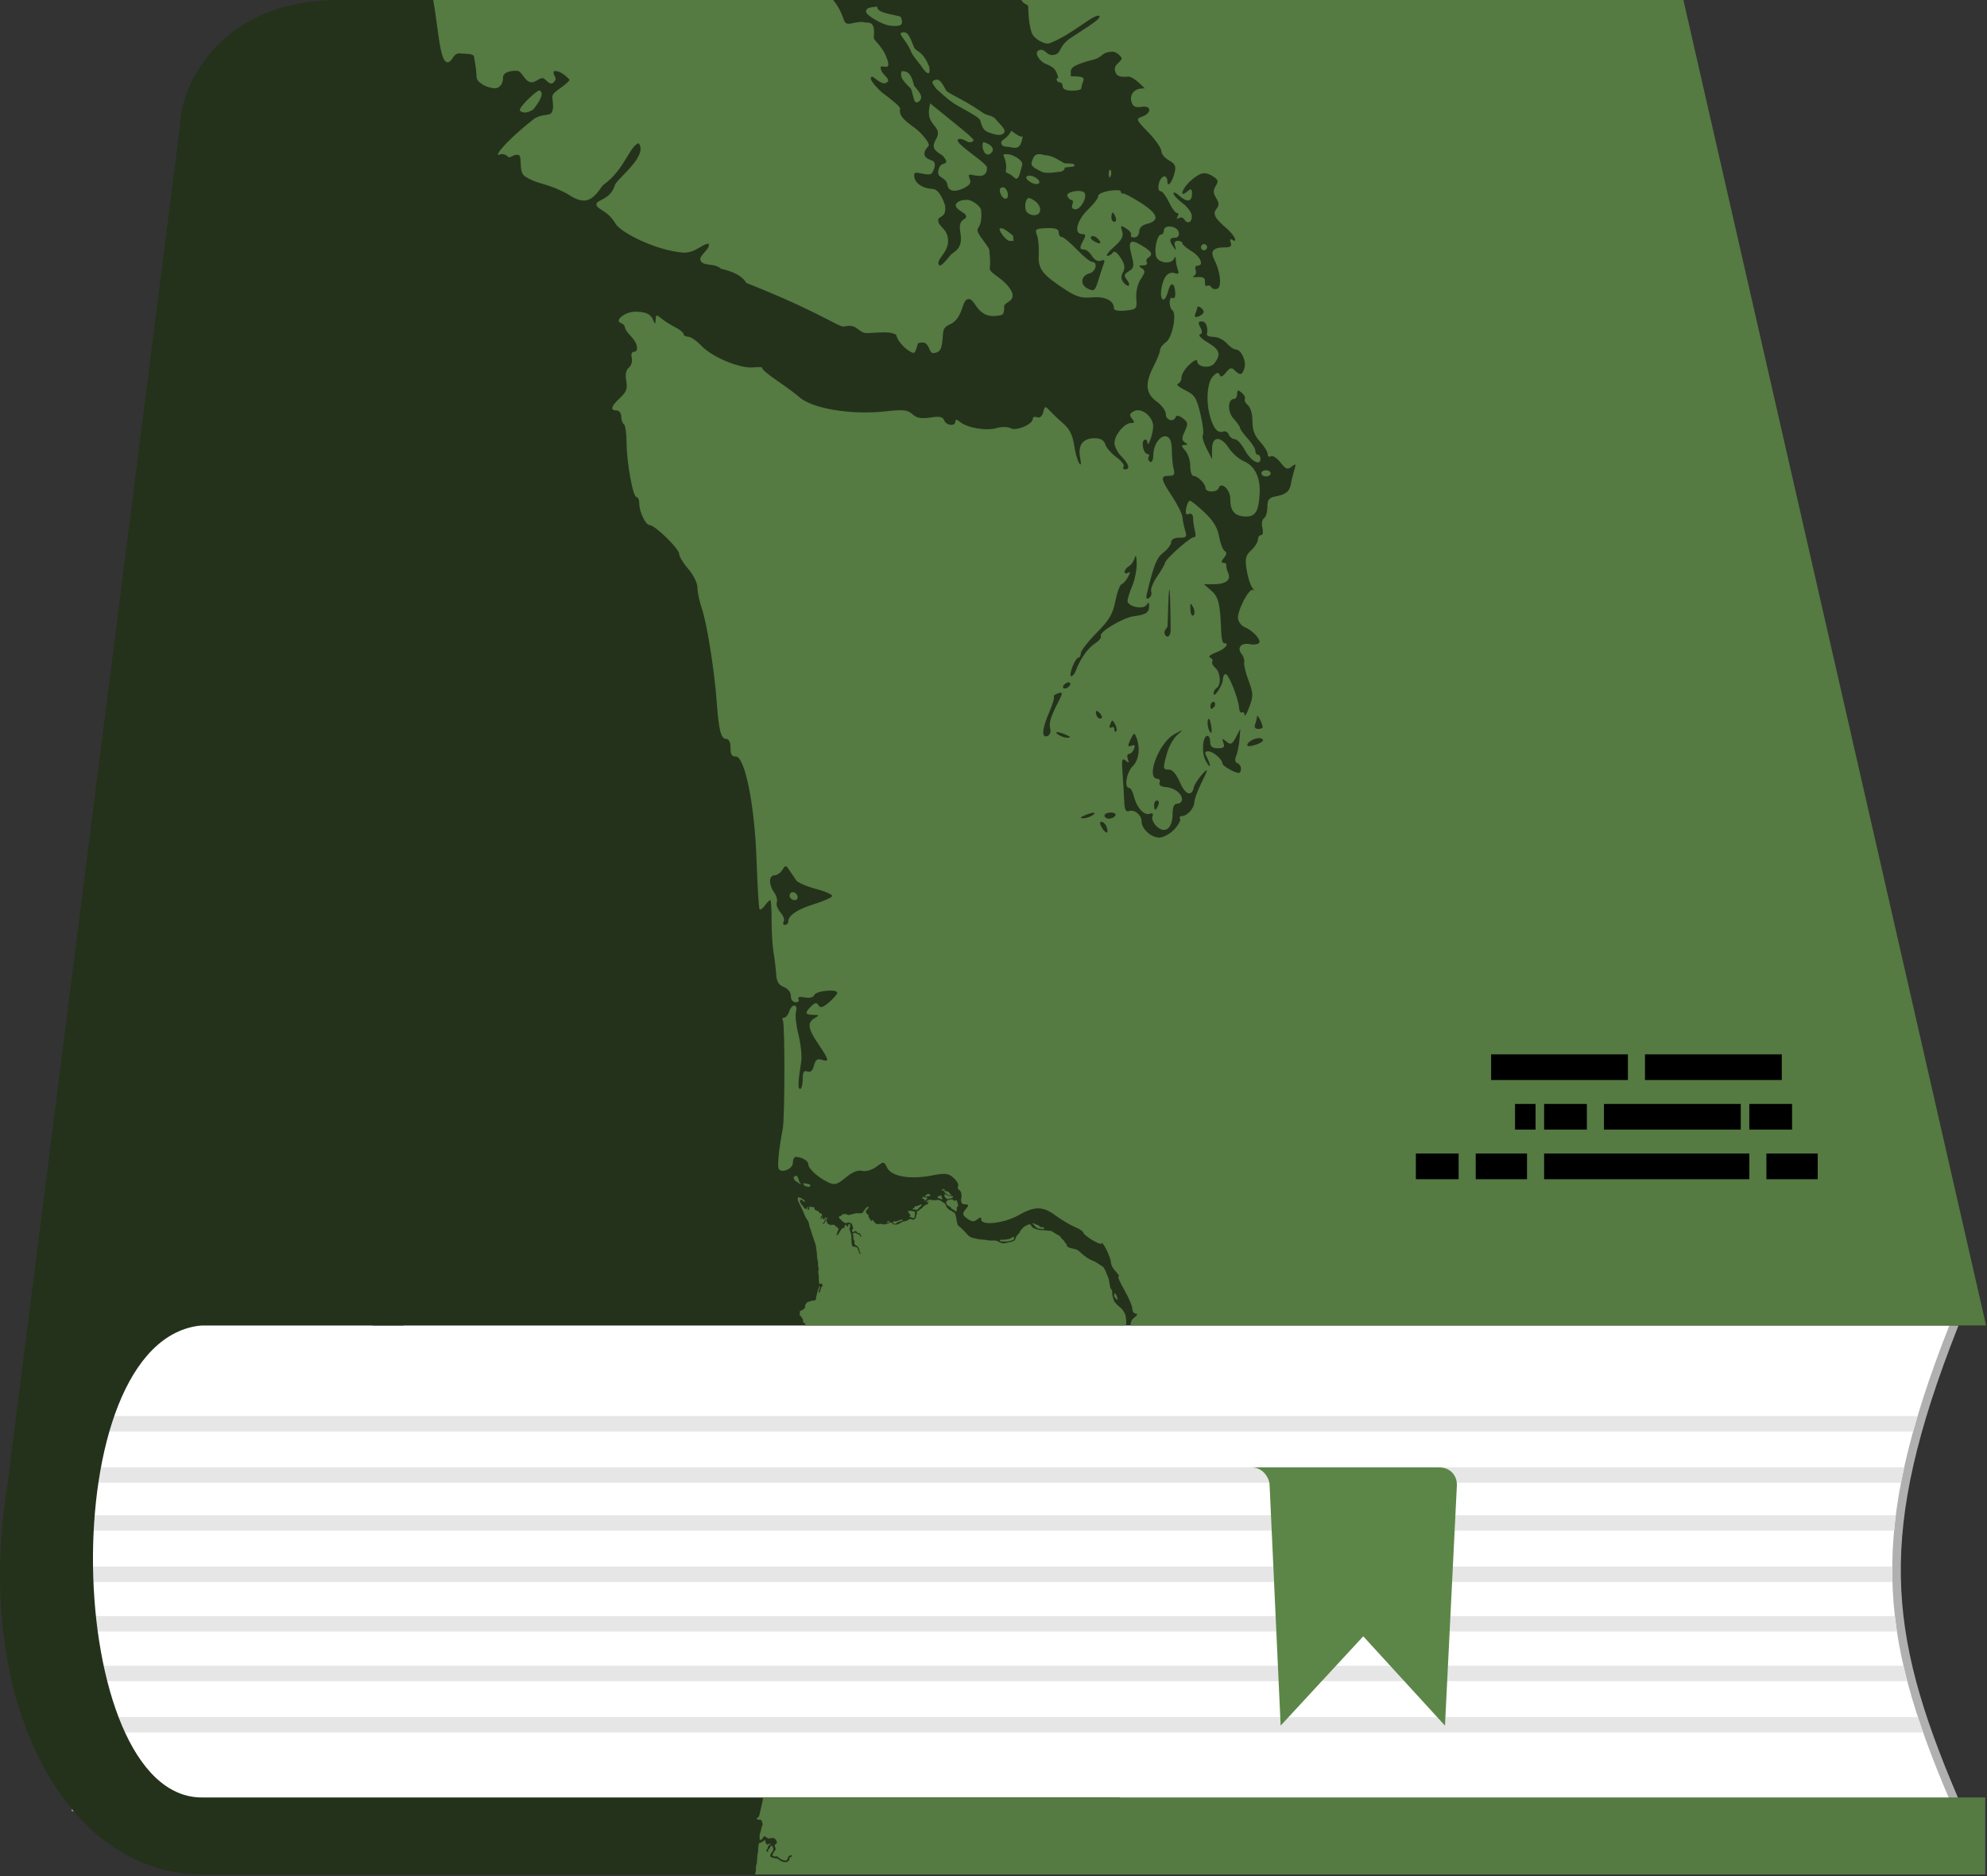 <svg width="1162" height="1097" viewBox="0 0 1162 1097" fill="none" xmlns="http://www.w3.org/2000/svg">
<rect x="0" y="0" width="1162" height="1097" fill="#333333" stroke="none"/>
<path d="M46.972 772.502H44.472V775.002V1054V1056.51L46.977 1056.5L1139.98 1054.5L1143.76 1054.5L1142.27 1051.02C1121.52 1002.42 1109.83 963.583 1109.12 922.017C1108.41 880.44 1118.69 835.897 1142.3 775.918L1143.64 772.502H1139.97H46.972Z" fill="white" stroke="#B0B0B0" stroke-width="5"/>
<path fill-rule="evenodd" clip-rule="evenodd" d="M46.972 837.001V828.001H1121.39C1120.48 831.04 1119.62 834.039 1118.79 837.001H46.972ZM46.972 867.001V858.001H1113.55C1112.88 861.036 1112.26 864.035 1111.69 867.001H46.972ZM46.972 895.001V886.001H1108.65C1108.27 889.029 1107.94 892.028 1107.67 895.001H46.972ZM46.972 925.001V916.001H1106.59C1106.57 919.017 1106.6 922.016 1106.69 925.001H46.972ZM46.972 954.001V945.001H1108.12C1108.47 948.003 1108.87 951.001 1109.32 954.001H46.972ZM46.972 983.001V974.001H1113.15C1113.83 976.988 1114.57 979.987 1115.36 983.001H46.972ZM46.972 1013V1004H1121.58C1122.55 1006.98 1123.57 1009.97 1124.64 1013H46.972Z" fill="#E6E6E6"/>
<path d="M264.972 0.002H984.472L1161.47 775.002H217.972L264.972 0.002Z" fill="#24321C"/>
<path d="M105.472 71.502C105.472 55.502 123.972 0.002 198.472 0.002H282.972L235.972 775.002H117.972C29.473 783.002 36.938 1051 117.972 1051H655L653.5 1096H117.972C38.972 1096 -16.528 996.002 4.472 867.002L105.472 71.502Z" fill="#24321C"/>
<path fill-rule="evenodd" clip-rule="evenodd" d="M658.475 775L658.561 774.648L658.645 773.259L658.54 771.555L658.224 768.987L657.677 767.914L657.15 766.841L655.971 765.241L653.614 763.221L652.33 761.832L651.572 760.864L651.025 759.265L650.498 757.329L650.372 754.657L649.299 752.952L648.33 747.607L647.678 746.008L646.499 743.104L645.425 741.083L644.583 740.431L642.015 738.727L640.289 737.674L637.721 736.601L635.911 735.528L633.553 733.823L630.564 731.172L628.964 730.414L627.028 729.993L625.765 729.678L624.144 728.941L623.618 727.321L622.965 726.795L622.334 725.616L621.471 724.754L621.155 724.543L619.66 722.628L617.513 721.45L616.019 720.503L614.84 719.745L612.377 719.535L610.356 719.324L608.23 719.219L607.577 719.114L606.735 718.903H606.63L604.273 718.062L603.515 717.304L602.441 715.915L601.915 715.81L600.42 716.462L599.031 717.22L598.084 718.083L596.589 719.787L596.274 720.65L594.358 722.902L593.495 725.153L593.179 725.259L592.548 725.701L590.948 726.227L589.453 726.563L587.201 726.984L585.917 726.9L584.212 726.248L583.033 725.511L581.328 725.301L579.097 725.406L576.318 724.985L572.782 724.669L571.182 724.354L568.088 723.617L566.383 722.544L564.446 720.398L561.773 717.725L560.068 716.336L559.541 714.211L559.205 712.064L558.994 710.991L558.784 710.339L558.468 709.392L556.426 708.003L555.037 707.351L553.753 706.067L552.574 703.71L550.763 702.553L549.795 701.9L548.406 701.585L546.911 701.795L544.996 701.69L543.396 701.479L542.428 701.816L541.691 702.784V702.995L542.322 702.784L542.975 702.342H543.08L543.185 702.447L542.87 702.889L542.659 703.1V703.963L540.723 704.804L539.46 706.004L539.123 706.425L537.313 707.708L536.997 708.045L536.155 708.255L536.05 708.361V708.676L536.155 708.992L536.471 709.434L536.155 709.644L535.734 710.823L535.502 712.212L534.66 712.969L533.797 713.18L532.639 712.759L532.092 712.654L531.019 713.411L530.177 713.832L529.545 714.042H529.103L528.051 714.274L527.503 714.484L526.451 715.242L525.377 715.663L524.619 715.978H522.809L522.283 715.768L521.946 715.558L521.314 714.821H520.451L519.399 715.347L516.936 715.999L515.231 715.579L514.052 715.684L513.315 715.789L512.873 715.684L512.347 715.579L511.61 714.926L511.063 714.295L510.642 713.537L510.537 713.327L510.095 713.537L509.884 713.769H509.358L509.148 713.432L507.969 711.622L507.864 710.444L506.685 709.476L506.474 708.739L506.264 708.192L507.211 707.014L507.653 706.593L507.864 706.046V705.52L507.316 705.625L506.158 706.593L505.716 707.456L505.085 707.771V708.297L504.327 709.16L503.59 709.476L502.096 709.392H500.601L496.328 710.465L494.307 709.813L493.234 709.939L492.602 710.149L491.634 711.012L490.666 711.328V712.191L491.318 712.822L492.813 714.211L493.55 714.758L494.623 715.179L495.276 715.074L495.907 714.632L498.033 715.389L499.001 718.062L498.265 719.345L498.37 719.998L498.896 720.524L499.654 719.998L500.18 719.766L500.938 720.103L501.359 720.839L502.538 721.155L503.169 721.597L503.59 722.67L503.485 723.091L503.275 723.407L502.854 722.123L501.885 721.702L500.833 721.281L500.18 720.734L498.686 721.281L499.107 723.091L499.001 724.059L499.338 725.027L499.759 725.785L499.654 726.416V727.279L500.412 728.121L501.675 728.878L502.433 730.372L502.643 731.551L503.085 732.519L503.611 733.487L502.643 732.834L502.327 732.308L502.222 731.761L501.57 729.951L501.149 729.404L500.307 729.089L499.023 728.878L498.475 728.668L498.054 727.384L497.949 725.448L497.844 722.144L497.191 719.998L496.665 718.609L497.086 717.536L497.191 716.147L496.981 715.705H496.328L496.118 716.042V716.673L495.697 717.22L495.065 716.989L494.939 716.357L494.834 716.147L494.413 716.252L494.097 716.462L493.992 717.115L493.781 717.957H493.129L492.392 718.398L491.529 719.472L490.581 721.176L489.403 722.586L489.297 721.723L489.929 719.893L490.455 718.609L490.139 718.083L489.297 717.43L488.013 716.357L487.571 716.147H486.414L486.077 716.042L485.866 716.357L485.656 716.483H485.445L485.13 715.936L484.814 715.831H484.477L484.161 715.726L483.319 714.127V713.474L483.53 712.843L483.635 712.611L483.951 712.085L483.845 711.77L483.424 711.98L482.982 713.053L482.456 714.653L482.246 715.095L482.14 715.2L481.067 715.621L480.646 715.726L481.698 714.758L481.93 714.547L482.351 713.369L482.877 712.296L482.982 711.875L482.667 711.664L482.561 711.875L482.246 712.401L482.14 712.632L481.698 712.948L481.383 712.843L481.277 712.738L481.067 712.632L480.962 712.191L481.172 711.77L481.067 711.559H480.751L480.541 712.085L480.309 712.527L479.993 712.632H479.678L479.783 712.422L480.099 711.664L480.646 710.802L480.751 710.486L480.646 709.834L479.257 709.202L478.814 708.445L477.53 707.813L476.583 707.372L476.373 707.266L476.267 706.845L476.373 706.53V706.193L475.615 705.772H474.773L473.91 705.667L473.594 705.351L473.384 705.562L473.278 705.983V706.319L473.173 706.845V707.182L472.836 707.287L472.521 707.393H472.415L472.31 707.182L472.205 706.951L472.626 706.109L472.836 705.877L472.626 705.772H472.31L472.205 706.004L471.889 706.214L471.784 706.635L471.679 706.951L471.552 707.077L471.342 706.951L471.236 706.635H471.131L470.71 706.845L468.247 703.647L467.932 702.679L467.616 702.153L467.826 701.921H468.142V701.711L468.247 701.29L469.216 701.711L469.426 702.027L469.952 702.574L470.71 702.784L470.605 702.468L470.289 701.711L468.795 700.743L468.037 700.322L466.858 700.112L466.542 700.322V701.606L466.753 702.363L467.069 702.889L467.826 704.51L468.689 706.214L469.637 708.255L470.289 709.855L471.026 711.559L471.573 712.527L472.31 713.6L472.857 714.674L473.489 717.451L474.12 719.072L474.457 720.229L475.089 722.27L476.162 725.385L476.92 727.637L477.131 728.815L477.236 729.341L477.657 732.329L477.762 733.95L477.888 735.549L477.994 736.517L478.309 737.38L478.415 739.084V740.263L478.73 741.441V742.304L478.52 743.272V744.114L478.625 745.082L478.836 745.945L478.857 747.965L479.067 750.869L479.909 750.532H480.351L480.667 750.869L481.088 751.5L481.298 751.942H480.772L480.456 752.468L480.035 753.541L479.804 754.299L479.383 755.351L478.857 756.003L478.646 755.793V755.372L478.857 754.72L479.383 753.226L479.488 752.889V752.678L479.383 752.258L479.172 751.942H479.067L478.962 752.678L478.415 754.194L477.994 755.372L477.678 756.971L477.257 758.465V759.539L476.815 760.191L476.394 760.401H475.868L475.11 760.507L474.583 760.612L473.615 760.928L472.226 761.369L471.594 762.001L471.173 762.548L470.837 763.179V764.358L470.521 764.905L469.995 765.536L469.131 765.978L468.395 766.399L467.847 766.609L467.637 766.946L467.742 767.472L467.847 768.019L467.637 768.651V769.071L468.079 769.408L468.605 769.724L468.71 770.355L469.258 770.902L469.574 771.534V772.396L469.784 773.154L470.1 773.575L470.752 773.68L470.858 773.996L471.068 774.648V775H658.475ZM441.529 1096L441.619 1095.54L441.956 1094.49L442.061 1093.1V1091.82L442.272 1090.32L442.587 1089.36L442.693 1088.18L442.798 1086.7L442.903 1084.87L443.114 1083.72L443.324 1082.85V1081.88L443.429 1081.04V1080.18L443.535 1079.44L443.745 1078.48V1077.74L444.819 1077.4L445.892 1076.88L447.282 1075.91L447.492 1076.01L447.597 1076.77V1077.09L447.724 1077.3L447.934 1077.82L448.566 1078.58L449.113 1078.48L449.639 1078.16L450.292 1078.05L450.713 1078.16V1078.48H450.502L450.292 1078.58L449.744 1078.9L449.429 1079.32L449.113 1079.86L448.902 1080.81L448.355 1081.67L448.145 1082.1V1082.41L448.481 1082.64H448.797L449.008 1082.75L449.218 1082.64L449.323 1082.41V1082.2L449.113 1081.99V1081.67L449.429 1081.25L449.976 1080.92L450.186 1080.5L450.713 1079.32L451.05 1079.21L451.576 1079.42L451.997 1080.07L452.228 1081.23L452.123 1081.99L451.05 1083.48L450.502 1084.35V1085.61L451.471 1086.16L452.881 1086.47L453.933 1086.68H454.586L455.449 1087.31L456.417 1087.97L457.154 1088.39L457.807 1088.6L458.88 1088.81H460.164L461.553 1087.63L461.764 1086.03L462.627 1085.82L463.259 1085.06L462.627 1084.75L461.869 1084.96L461.448 1085.29L460.901 1085.82L460.585 1086.89L460.164 1087.63L459.512 1087.95L457.912 1087.63L456.417 1087L455.007 1085.82L454.586 1085.5H452.86L451.913 1085.08L451.681 1084.87V1084.56L452.123 1083.8L452.334 1083.27L453.07 1082.2L453.618 1081.57L453.512 1080.81L453.281 1079.86L452.965 1079.11L453.386 1078.48L454.144 1077.82L454.354 1077.4L454.144 1076.54L453.176 1075.05L452.102 1074.73H450.923L449.639 1075.07L448.881 1074.73L447.808 1074.1L447.387 1073.68H446.966L446.629 1073.99L446.208 1074.41L445.998 1074.86L445.787 1075.17L445.471 1075.38L445.134 1075.7L444.819 1075.8L444.398 1075.91L444.166 1075.59L444.292 1075.07L444.271 1074.65L444.166 1073.57L444.271 1072.81L444.482 1072.08L444.713 1071.22L444.924 1070.48L445.134 1069.83L445.345 1068.56L445.555 1068.02L445.766 1067.49L445.976 1067.07V1066.42L445.871 1066.1L445.661 1065.24L445.45 1064.71L445.008 1064.19L444.692 1063.98H444.166L443.724 1064.08L443.198 1063.98L442.987 1063.87L442.651 1063.53L442.545 1063.11L442.651 1062.9L442.756 1062.8H443.303L443.514 1062.59L444.04 1061.51L444.903 1057.77L445.324 1055.85L445.976 1053.18L446.187 1051.37L446.286 1051H1161V1096H441.529ZM465.679 687.464L465.469 687.359L465.258 687.464L465.048 687.885L464.627 688.011L464.185 688.117L464.08 688.538L464.29 689.19L464.732 690.137L465.785 690.894L467.174 691.862L468.142 692.494L468.353 692.073L468.037 691.862L467.616 691.526L466.858 689.169L466.332 687.99L466.121 687.78L465.679 687.464ZM469.847 691.968L469.742 692.494L470.5 693.251L471.342 693.672L472.415 693.883L473.152 694.093L473.594 693.567L473.805 693.357L474.015 693.125L473.594 692.599L473.152 692.389L472.415 692.283L471.657 692.073L470.921 691.968L470.268 691.862L469.847 691.968ZM551.079 696.113H550.764V695.798L550.974 695.692L551.079 695.461L551.5 695.25L552.132 695.356L552.574 695.692L552.679 696.008H552.027L551.079 696.113ZM552.574 697.397L552.679 697.713L555.142 698.996H556.089L556.3 698.786L555.668 698.133L554.595 696.85L553.416 696.534L553.1 696.429H552.469L551.921 696.534V696.766L552.153 696.976L552.784 697.292L553.311 697.502L553.753 697.818L553.311 697.713L552.89 697.502L552.574 697.397ZM552.258 698.891L552.469 698.365H552.89L555.247 699.417L555.879 699.312H556.742L557.163 699.522L557.373 700.069L557.057 700.28L556.3 700.596L555.984 700.701L553.963 701.248L552.363 699.649L552.258 698.891ZM543.817 699.333L544.238 699.017L543.291 698.176H542.428L540.933 699.249L541.144 699.67L543.817 699.333ZM548.195 699.88L549.269 699.228H549.69L550.006 698.912L550.427 699.122L550.869 700.617L551.184 701.143L550.974 701.479L549.795 700.827L548.953 700.617L548.301 700.301L548.195 699.88ZM541.691 700.09L541.27 700.196H540.828L540.617 699.985L540.196 699.775L539.881 699.67L539.439 700.322L539.333 700.638L539.544 700.953H540.091L540.617 701.269V702.026L540.933 702.132L541.27 701.921L541.375 701.374H541.586L541.901 701.269L542.217 700.953V700.532L542.007 700.09H541.691ZM553.437 704.047L553.332 703.71L553.437 702.868V702.426L553.963 701.9L554.7 701.669L555.773 701.353L556.742 701.248L557.268 701.458L557.689 701.984L558.236 702.09L558.657 701.984L559.31 701.879H559.52L560.257 704.236V705.309L559.52 705.856V707.877L559.415 708.087L558.784 708.319L557.815 707.456L556.426 706.719L555.668 705.541L554.826 705.436L553.963 704.468L553.437 704.047ZM537.86 704.615L536.365 705.141L535.713 705.246L535.186 705.351L534.871 705.583V706.004L534.534 706.214L534.218 706.425L533.902 706.656L533.692 706.761L533.902 707.287L535.186 707.077L535.292 707.603L536.786 707.077L537.312 706.425L539.018 704.699L538.807 704.173L538.281 704.278L537.86 704.615ZM531.019 708.255L532.092 707.94L533.166 708.045L534.871 708.466L535.186 709.118L534.976 710.612L534.871 711.686L534.134 712.422L532.955 711.791L531.671 711.37L532.408 710.823L532.092 709.855L531.671 709.75L531.776 709.223L530.913 708.697L531.019 708.255ZM525.482 713.727L524.619 714.063L523.777 714.169H522.704L522.283 714.379L522.072 714.821L522.388 715.347L523.883 715.558L524.198 715.347L524.619 714.695L526.009 714.379L526.556 714.063L527.714 713.727L527.924 713.306L527.398 713.095H527.082L526.43 713.411L526.324 713.516L525.482 713.727ZM519.504 714.821H519.062L518.746 714.716V714.505L518.852 714.274L519.188 714.063H519.715L520.03 713.958L520.136 714.169L520.03 714.379L519.925 714.611L519.504 714.821ZM603.831 715.6L604.167 715.81L604.588 716.126L605.557 717.409L606.504 717.957L607.051 718.377L608.441 718.483L609.935 718.693L610.356 718.588L610.567 717.83L610.356 717.62H609.388L608.335 717.409L607.262 716.441L605.978 716.021L604.694 715.389L603.831 715.284V715.6ZM589.432 724.627L591.053 724.101L591.579 723.659L592.527 723.238H592.969V723.554L593.074 723.975L592.653 724.943L591.79 725.28L590.401 725.701L589.011 725.911L587.201 725.932H585.812L584.738 725.616L584.633 724.964H585.286L585.917 724.859H587.517L588.696 724.733L589.432 724.627ZM652.098 756.151L651.888 756.256L651.551 756.698L651.783 757.224V757.434H651.551L651.34 757.561L651.446 757.876L652.204 758.823L652.625 759.37L652.751 759.581L653.172 760.002H653.488V759.265L653.277 758.613L653.172 757.876L652.73 757.119L652.309 756.487L652.098 756.151Z" fill="#557A42"/>
<path fill-rule="evenodd" clip-rule="evenodd" d="M597.306 0.002H984.472L1161.47 775.002H661.193C661.059 773.367 661.709 771.592 663.314 770.435C665.059 769.176 665.517 768.141 664.331 768.133C663.146 768.126 662.184 766.84 662.194 765.277C662.204 763.714 660.122 758.818 657.567 754.398C655.012 749.978 653.465 746.365 654.128 746.369C654.791 746.374 654.062 745.09 652.508 743.518C650.954 741.945 649.689 739.589 649.698 738.282C649.706 736.975 648.511 733.567 647.042 730.709C645.574 727.851 644.363 726.169 644.352 726.971C644.341 727.773 641.898 726.972 638.923 725.191C635.949 723.409 633.518 721.393 633.523 720.711C633.527 720.028 631.297 718.551 628.567 717.429C625.837 716.307 620.85 713.348 617.484 710.853C609.785 705.147 605.258 705.119 595.317 710.715C587.164 715.304 573.832 716.781 573.855 713.092C573.864 711.607 573.218 711.594 571.445 713.046C569.653 714.513 568.141 714.377 565.636 712.522C562.76 710.393 562.616 709.578 564.682 707.122C566.742 704.674 566.681 704.227 564.284 704.211C562.436 704.2 561.7 702.951 562.164 700.619C562.556 698.654 562.102 696.56 561.156 695.967C560.209 695.375 559.84 694.243 560.335 693.454C560.831 692.664 559.648 690.563 557.708 688.786C554.648 685.984 552.913 685.796 544.64 687.376C532.06 689.779 521.297 687.88 518.812 682.819C516.934 678.995 516.827 678.985 512.441 682.262C509.883 684.173 506.368 685.184 504.201 684.632C501.738 684.004 498.386 685.358 494.576 688.521C489.628 692.628 488.074 693.07 484.46 691.397C478.597 688.682 472.707 683.375 472.723 680.821C472.736 678.789 468.845 676.484 465.365 676.462C464.451 676.456 463.693 677.984 463.682 679.857C463.659 683.447 457.133 686.286 455.408 683.457C454.49 681.952 455.526 671.559 457.733 660.14C458.995 653.611 459.07 598.814 457.82 596.764C457.24 595.814 457.573 595.041 458.56 595.047C459.547 595.053 460.882 593.435 461.526 591.449C463.082 586.656 466.779 586.805 465.49 591.609C464.937 593.669 465.603 599.761 466.971 605.148C468.339 610.534 469.041 617.598 468.533 620.845C466.645 632.898 466.499 636.687 467.922 636.696C468.726 636.702 469.399 634.178 469.419 631.088C469.445 626.854 470.117 625.729 472.143 626.52C473.952 627.227 475.213 626.096 475.994 623.066C476.871 619.668 477.992 618.833 480.558 619.664C485.171 621.16 484.877 619.791 478.596 610.544C472.437 601.475 471.927 597.888 476.431 595.305C479.269 593.677 479.174 593.473 475.538 593.401C470.717 593.306 470.472 592.249 474.377 588.396C476.64 586.163 477.58 586.04 478.675 587.836C479.734 589.573 481.242 589.133 484.855 586.034C487.484 583.779 489.639 581.291 489.644 580.507C489.659 578.118 477.212 579.305 476.242 581.785C475.691 583.192 473.471 583.749 470.577 583.206C467.579 582.643 466.242 583.007 466.963 584.189C467.592 585.222 466.838 586.058 465.286 586.048C463.66 586.038 462.475 584.48 462.488 582.37C462.502 580.218 460.808 578.049 458.38 577.109C455.354 575.937 454.15 573.887 453.877 569.44C453.673 566.102 452.995 560.519 452.372 557.035C451.748 553.55 451.243 545.206 451.249 538.493C451.255 531.78 450.902 526.285 450.465 526.282C450.028 526.279 448.62 527.693 447.337 529.424C446.053 531.155 444.638 532.163 444.192 531.664C443.745 531.166 442.947 518.142 442.418 502.724C441.308 470.341 435.529 441.898 430.146 442.32C428.026 442.487 427.19 441.064 427.214 437.329C427.234 434.072 426.299 432.099 424.729 432.09C421.612 432.07 420.313 426.974 419.097 409.998C417.796 391.838 413.369 364.24 410.363 355.552C408.993 351.59 407.872 346.213 407.872 343.603C407.873 340.941 405.52 336.155 402.512 332.702C399.564 329.316 397.159 325.342 397.168 323.87C397.187 320.888 383.016 307.056 379.923 307.036C377.545 307.021 373.8 299.163 373.831 294.255C373.844 292.312 373.145 290.719 372.28 290.713C370.136 290.7 366.46 270.576 366.428 258.685C366.414 253.361 365.698 248.564 364.837 248.025C363.977 247.486 363.282 245.465 363.295 243.535C363.307 241.605 362.095 240.018 360.602 240.008C356.638 239.983 357.285 237.582 362.579 232.674C366.327 229.2 367.049 227.224 366.227 222.687C365.545 218.928 366.066 216.323 367.778 214.922C369.194 213.762 369.945 211.213 369.447 209.257C368.946 207.291 369.444 205.707 370.561 205.714C373.799 205.734 372.927 200.618 369.02 196.663C367.042 194.661 365.428 192.278 365.434 191.366C365.44 190.455 364.429 189.36 363.187 188.934C358.94 187.475 365.6 182.174 371.594 182.241C377.972 182.312 380.752 183.74 382.234 187.705C382.996 189.745 383.291 189.564 383.414 186.98C383.561 183.911 383.921 183.823 386.729 186.175C388.462 187.626 392.111 189.947 394.84 191.333C397.568 192.718 399.796 194.528 399.79 195.355C399.785 196.181 400.995 196.865 402.479 196.874C403.964 196.884 407.446 199.293 410.218 202.228C416.468 208.848 432.981 215.669 440.695 214.819C443.869 214.469 446.17 214.655 445.808 215.233C445.445 215.81 449.341 219.123 454.465 222.595C459.589 226.066 465.338 230.321 467.242 232.05C474.815 238.929 497.581 242.742 517.823 240.521C528.284 239.374 530.823 239.641 533.6 242.185C536.06 244.438 538.733 244.937 544.011 244.127C549.399 243.301 551.359 243.693 552.133 245.749C553.317 248.89 558.69 249.475 558.709 246.464C558.718 245.044 559.518 245.103 561.371 246.659C565.529 250.153 576.478 252.054 582.59 250.344C585.805 249.444 589.361 249.468 591.004 250.4C594.222 252.227 603.938 248.119 603.958 244.923C603.965 243.848 605.109 243.413 606.5 243.956C608.056 244.564 609.433 243.445 610.075 241.052C611.115 237.179 611.138 237.177 614.52 240.753C616.39 242.73 619.954 246.092 622.44 248.225C625.422 250.783 627.35 254.796 628.106 260.015C628.737 264.366 630.034 269.152 630.989 270.65C632.21 272.563 632.402 271.625 631.636 267.494C630.283 260.2 633.321 256.198 640.178 256.241C643.651 256.263 645.615 257.407 646.374 259.85C646.985 261.817 649.878 265.153 652.803 267.262C655.729 269.372 657.653 271.846 657.079 272.761C656.505 273.676 656.898 274.43 657.952 274.436C661.102 274.456 660.158 271.268 655.669 266.725C653.347 264.376 651.589 260.696 651.761 258.547C652.138 253.833 657.772 247.311 661.446 247.335C663.544 247.348 663.654 246.805 661.97 244.752C660.276 242.685 660.517 241.794 663.147 240.409C667.574 238.078 674.584 243.763 674.375 249.514C674.204 254.2 671.131 262.35 670.953 258.59C670.891 257.287 670.1 256.673 669.195 257.224C667.151 258.468 668.766 265.463 671.1 265.478C672.038 265.484 672.332 266.244 671.754 267.166C671.175 268.088 671.526 269.359 672.534 269.99C673.604 270.66 674.403 269.027 674.455 266.058C674.569 259.587 678.851 253.887 682.522 255.321C684.355 256.038 685.31 258.764 685.297 263.251C685.288 267.012 685.758 271.922 686.344 274.164C687.203 277.451 686.668 278.234 683.58 278.215C678.424 278.182 678.723 280.117 685.43 290.184C688.565 294.891 691.296 300.442 691.497 302.519C691.698 304.596 692.438 308.13 693.141 310.372C694.245 313.894 693.774 314.445 689.684 314.419C686.789 314.401 684.943 315.392 684.933 316.97C684.924 318.39 682.9 321.116 680.434 323.029C676.409 326.152 675.003 329.596 670.787 346.665C670.018 349.776 670.338 350.617 671.921 349.654C673.133 348.916 673.713 347.219 673.21 345.884C672.707 344.549 674.305 340.537 676.762 336.968C679.219 333.399 681.234 329.905 681.24 329.203C681.258 327.094 696.592 313.52 698.302 314.1C699.174 314.396 699.399 312.769 698.802 310.485C698.205 308.201 697.715 304.821 697.713 302.974C697.712 300.911 696.77 299.97 695.272 300.534C693.526 301.191 693.079 300.216 693.695 297.101C694.169 294.708 695.14 292.754 695.853 292.759C696.567 292.763 700.41 295.839 704.392 299.594C709.524 304.431 712.007 308.529 712.914 313.657C713.618 317.638 715.081 321.45 716.165 322.129C717.551 322.998 717.429 324.206 715.752 326.2C714.155 328.097 714.038 329.039 715.398 329.048C716.515 329.055 717.296 329.67 717.133 330.415C716.97 331.16 717.483 333.279 718.272 335.125C720.032 339.243 716.752 341.647 709.382 341.64L704.129 341.634L708.453 345.428C712.661 349.119 713.573 353.048 714.202 370.178C714.32 373.411 715.028 376.06 715.775 376.065C719.389 376.088 716.446 379.577 711.217 381.467C707.975 382.639 706.342 383.998 707.59 384.488C708.837 384.977 709.45 386.027 708.952 386.821C708.454 387.615 709.253 389.277 710.727 390.516C713.764 393.067 714.283 400.586 711.537 402.258C710.538 402.866 709.715 404.285 709.708 405.411C709.687 408.761 715.046 400.752 715.13 397.308C715.173 395.568 715.912 394.148 716.772 394.154C718.56 394.165 724.236 408.424 724.61 413.848C724.747 415.835 725.507 417.067 726.299 416.585C727.091 416.103 727.789 416.774 727.851 418.077C727.913 419.379 729.158 417.249 730.617 413.345C732.997 406.975 732.95 405.395 730.157 397.971C728.444 393.421 727.293 388.622 727.598 387.307C727.904 385.992 727.227 383.786 726.094 382.404C723.156 378.821 725.843 375.642 730.955 376.652C733.347 377.125 735.784 376.748 736.369 375.814C737.54 373.948 732.432 368.491 727.847 366.709C726.247 366.088 724.542 364.025 724.058 362.125C723.005 357.995 730.642 343.143 732.849 345.029C733.697 345.753 733.444 345.079 732.286 343.531C731.128 341.982 729.649 337.254 729 333.023C728.006 326.552 728.435 324.764 731.706 321.758C733.844 319.793 735.601 316.996 735.61 315.543C735.619 314.09 736.456 312.906 737.471 312.913C738.512 312.919 738.854 311.039 738.256 308.594C737.674 306.213 738.081 303.726 739.161 303.069C740.241 302.411 741.14 299.459 741.159 296.51C741.188 291.989 742.053 290.981 746.666 290.089C752.286 289.003 754.327 287.107 755.039 282.315C755.263 280.807 756.074 277.543 756.842 275.062C758.064 271.11 757.882 270.837 755.379 272.86C752.966 274.811 751.946 274.43 748.82 270.407C746.784 267.787 744.268 266.161 743.229 266.794C742.19 267.426 741.346 266.871 741.355 265.559C741.363 264.247 739.348 260.967 736.877 258.27C733.672 254.772 732.397 251.333 732.429 246.275C732.455 242.202 731.333 238.227 729.793 236.934C728.319 235.695 727.506 234.055 727.987 233.289C728.467 232.523 727.655 230.883 726.18 229.645C723.994 227.808 723.497 227.934 723.482 230.327C723.472 231.94 722.704 233.256 721.776 233.25C717.929 233.226 717.689 240.812 721.41 244.82C723.48 247.05 725.17 249.468 725.166 250.193C725.161 250.918 727.179 253.718 729.65 256.416C732.121 259.113 734.137 262.345 734.129 263.598C734.121 264.851 734.793 265.881 735.622 265.886C736.452 265.891 737.123 267.005 737.115 268.36C737.087 272.78 731.26 269.408 727.861 263.004C726.042 259.578 723.435 256.768 722.068 256.759C720.701 256.751 719.14 255.572 718.601 254.139C718.061 252.707 716.667 251.876 715.502 252.292C712.159 253.489 709.792 250.881 707.704 243.7C705.078 234.672 705.924 223.357 709.486 219.841C711.657 217.7 712.633 217.533 713.246 219.198C713.814 220.74 714.963 220.315 716.898 217.849C719.16 214.964 720.173 214.702 722 216.525C725.223 219.742 726.601 219.377 727.777 214.997C728.9 210.812 725.755 204.343 722.587 204.323C721.487 204.316 719.124 202.673 717.336 200.673C715.547 198.673 712.174 197.024 709.84 197.009C707.506 196.994 705.697 196.373 705.82 195.628C706.545 191.218 705.292 187.939 702.876 187.924C700.698 187.91 700.495 188.658 701.935 191.388C703.244 193.871 703.17 195.067 701.676 195.554C700.523 195.93 702.552 198.015 706.185 200.188C713.259 204.42 714.176 207.083 710.339 212.258C707.748 215.752 700.056 214.791 700.08 210.977C700.087 209.876 698.045 210.873 695.542 213.193C693.039 215.513 690.982 218.829 690.971 220.562C690.96 222.295 689.998 224.023 688.833 224.403C687.667 224.783 689.576 226.473 693.073 228.159C698.68 230.861 699.737 232.508 702.015 242.088C703.436 248.064 704.079 253.578 703.444 254.341C702.809 255.105 703.745 258.587 705.524 262.079L708.759 268.429L708.799 262.552C708.852 254.875 713.81 254.666 718.748 262.132C720.714 265.105 724.599 268.497 727.381 269.669C733.779 272.365 737.161 279.229 736.658 288.496C736.091 298.936 734.245 302.043 728.626 302.007C722.198 301.967 719.429 298.889 719.474 291.836C719.509 286.19 714.085 281.203 712.611 285.528C711.759 288.03 705.022 287.965 705.038 285.455C705.053 282.951 700.479 278.322 697.974 278.306C696.907 278.299 696.051 275.713 696.071 272.56C696.091 269.406 694.769 265.329 693.134 263.5C690.769 260.855 690.68 260.172 692.702 260.162C694.735 260.153 694.775 259.849 692.9 258.644C690.996 257.42 690.991 256.196 692.869 252.144C694.908 247.746 694.766 246.842 691.674 244.553C689.498 242.942 687.922 242.663 687.527 243.82C686.404 247.118 681.764 245.777 681.787 242.162C681.799 240.24 679.377 236.915 676.405 234.771C669.905 230.084 669.43 224.188 674.727 213.966C676.742 210.077 678.397 205.893 678.405 204.668C678.412 203.443 679.997 201.351 681.926 200.019C685.618 197.469 688.382 183.111 685.525 181.321C684.679 180.791 683.997 178.731 684.01 176.742C684.023 174.753 684.839 173.63 685.823 174.247C686.861 174.896 687.465 173.424 687.26 170.746C686.809 164.843 684.49 164.774 682.982 170.62C681.128 177.811 677.967 176.007 679.237 168.482C680.422 161.465 683.427 158.317 687.485 159.838C689.141 160.459 689.588 159.818 688.855 157.871C688.256 156.283 687.711 153.626 687.643 151.966C687.566 150.086 687.17 149.799 686.592 151.203C685.112 154.804 677.305 153.862 676.085 149.935C674.787 145.755 676.771 137.127 679.028 137.142C679.915 137.147 680.648 136.042 680.657 134.686C680.68 131.023 688.654 132.091 689.353 135.851C689.713 137.784 688.833 139.012 687.096 139.001C683.779 138.98 683.516 140.61 686.222 144.42C687.856 146.72 688.002 146.65 687.159 143.974C686.515 141.931 687.105 140.809 688.818 140.82C690.279 140.829 691.471 141.475 691.466 142.255C691.461 143.035 693.891 145.131 696.866 146.912C702.133 150.066 704.256 155.384 700.238 155.358C699.136 155.351 698.676 156.516 699.215 157.947C699.754 159.378 699.22 160.951 698.029 161.442C696.838 161.933 697.9 162.196 700.389 162.026C703.69 161.8 704.843 162.567 704.647 164.86C704.5 166.589 705.048 167.596 705.865 167.099C706.682 166.601 707.835 166.988 708.428 167.96C709.02 168.931 710.556 169.329 711.843 168.845C714.611 167.804 713.759 158.982 710.222 152.063C707.503 146.744 709.289 144.641 716.526 144.639C719.632 144.639 720.503 143.874 719.732 141.826C719.124 140.213 719.432 139.489 720.453 140.129C724.412 142.608 721.92 137.449 717.229 133.454C710.34 127.586 709.002 124.945 711.447 122.039C713.022 120.167 712.964 118.638 711.207 115.788C709.437 112.915 709.379 111.231 710.964 108.731C712.65 106.07 712.401 105.04 709.648 103.298C704.752 100.199 702.309 100.589 696.676 105.369C691.37 109.871 689.145 116.203 694.372 111.923C696.652 110.057 697.097 110.32 697.077 113.527C697.048 118.127 694.023 118.446 689.523 114.324C687.714 112.667 686.228 112.098 686.222 113.059C686.216 114.021 688.642 116.628 691.614 118.853C694.586 121.077 697.007 124.5 696.995 126.46C696.971 130.245 694.318 131.233 692.442 128.156C691.823 127.141 690.43 126.851 689.345 127.511C688.168 128.228 687.899 127.874 688.678 126.632C689.395 125.489 689.213 124.548 688.272 124.542C687.332 124.536 685.228 121.675 683.597 118.184C681.966 114.692 679.799 111.831 678.781 111.824C676.188 111.808 677.639 104.126 680.403 103.236C681.65 102.835 682.661 103.957 682.649 105.731C682.622 110.081 685.494 106.815 686.933 100.86C687.837 97.117 687.169 95.694 683.593 93.752C681.133 92.417 679.13 89.964 679.14 88.301C679.151 86.639 675.745 81.753 671.572 77.445C664.222 69.857 664.111 69.566 668.011 68.151C673.713 66.085 673.344 61.417 667.564 62.483C664.406 63.066 662.7 62.366 661.862 60.143C659.999 55.198 663.774 51.072 669.531 51.76C665.887 48.034 662.052 44.685 659.761 44.798C654.004 45.305 652.597 44.187 651.92 40.759C651.729 38.856 653.156 37.527 654.364 36.403C655.509 35.336 656.457 34.454 655.637 33.441C654.18 31.526 652.263 30.034 649.889 30.258C646.461 30.581 645.503 31.38 644.361 32.332C643.179 33.318 641.799 34.468 637.27 35.422C625.968 38.591 626.051 40.257 626.197 43.165L626.197 43.166C626.219 43.608 626.243 44.078 626.228 44.586C633.086 44.63 634.366 45.145 633.448 47.492C632.834 49.062 632.328 50.957 632.323 51.704C632.318 52.452 629.872 53.048 626.886 53.029C623.569 53.008 621.463 52.057 621.473 50.584C621.481 49.258 620.674 48.168 619.678 48.161C618.683 48.155 617.874 47.336 617.88 46.342C617.882 46.038 618.234 45.754 618.852 45.505C617.647 40.071 615.523 39.012 611.562 37.357C607.601 35.703 604.643 30.629 607.416 29.465C609.379 28.547 610.432 29.447 611.604 30.447C612.656 31.346 613.803 32.326 615.79 32.14C618.539 31.883 619.135 30.748 620.064 28.978C620.908 27.37 622.027 25.237 625.289 22.761C627.203 21.493 629.077 20.277 630.847 19.128C638.727 14.013 644.545 10.236 642.68 9.237C641.176 8.693 637.525 11.183 632.695 14.477C627.374 18.107 620.622 22.712 613.736 25.31C610.995 26.276 604.313 22.628 603.288 18.951C601.645 13.738 601.461 8.78 601.286 3.731C601.267 3.179 600.726 2.901 600.025 2.541C599.126 2.08 597.965 1.483 597.306 0.002ZM253.354 0.002H487.218C490.007 3.388 491.637 6.325 493.846 12.482C494.887 14.386 496.695 13.986 499.074 13.461C501.116 13.01 503.577 12.466 506.335 13.205C511.174 12.809 511.459 16.419 511.004 21.846C510.933 22.686 511.743 23.606 512.915 24.939C514.475 26.711 516.676 29.213 518.305 33.23C520.875 39.567 518.748 39.233 516.914 38.946C515.913 38.789 514.999 38.645 514.981 39.605C515.103 41.496 516.526 43.066 517.73 44.394C519.254 46.076 520.429 47.372 518.173 48.447C516.373 49.305 514.643 48.032 511.463 45.692L511.461 45.691L511.459 45.689C511.075 45.407 510.67 45.108 510.241 44.797C507.232 45.24 511.523 50.078 515.57 53.899C522.475 59.03 526.616 62.507 526.389 63.604C525.416 67.624 529.358 70.599 532.97 73.325C533.384 73.637 533.793 73.946 534.19 74.253C538.142 76.828 544.373 83.946 542.981 85.42C537.879 90.825 542.009 92.966 545.321 93.966C547.302 95.004 547.021 97.72 545.189 100.965C544.363 102.542 541.55 101.968 539.04 101.455C536.823 101.002 534.841 100.597 534.672 101.767C534.097 105.757 537.779 109.973 545.327 110.469C548.01 110.52 550.453 113.566 552.684 120.131C553.295 125.042 551.533 126.062 550.147 126.865C549.275 127.37 548.552 127.789 548.661 129.035C548.801 130.642 549.809 131.725 550.945 132.944C552.594 134.715 554.512 136.774 554.434 141.146C554.37 144.733 552.388 147.506 550.784 149.749C549.463 151.597 548.399 153.086 548.877 154.372C549.421 156.436 551.149 155.001 556.292 148.682C560.858 145.634 562.912 143.174 561.526 135.294C560.629 130.19 562.536 128.964 563.871 128.106C564.902 127.443 565.591 127 564.38 125.158C564.274 125.087 564.169 125.017 564.064 124.948L563.794 124.769L563.537 124.598C560.267 122.434 558.192 121.061 559.128 119.17C560.537 117.189 563.394 116.81 565.893 116.858C568.393 116.905 573.578 120.524 573.779 123.007C574.315 129.625 572.969 131.842 572.173 133.154C571.764 133.828 571.499 134.264 571.709 134.934C571.687 136.124 573.467 138.531 575.265 140.961C576.544 142.69 577.831 144.43 578.485 145.752C579.069 151.075 579.156 153.581 578.825 157.036C578.799 158.366 580.614 159.717 582.96 161.463C586.032 163.751 590.015 166.716 591.969 171.201C592.814 174.549 591.027 175.695 589.374 176.755C588.468 177.337 587.602 177.892 587.231 178.77C587.358 184.173 586.543 184.261 583.138 184.628C582.971 184.646 582.798 184.665 582.619 184.685C575.443 185.483 572.525 181.311 570.318 178.156C568.981 176.244 567.905 174.706 566.301 174.876C564.479 175.068 563.758 177.141 562.849 179.755C561.757 182.893 560.394 186.811 556.529 189.194C551.992 191.109 551.656 192.378 551.398 196.099C550.748 204.088 550.21 206.078 545.702 206.493C544.58 206.472 544.04 205.274 543.435 203.932C542.421 201.683 541.225 199.029 536.807 200.825C536.719 201.125 536.634 201.414 536.553 201.692C535.577 205.048 535.08 206.755 533.704 206.267C530.723 205.211 525.309 200.608 524.057 195.754C521.255 193.988 517.536 194.199 508.706 194.697H508.706L508.204 194.726L507.416 194.77C504.992 194.905 503.531 193.806 502.05 192.69C500.46 191.493 498.846 190.278 495.993 190.554L495.781 190.589C494.136 190.857 493.408 190.976 492.715 190.868C492.165 190.783 491.637 190.555 490.69 190.148L490.69 190.147C490.45 190.044 490.183 189.929 489.881 189.801C470.174 179.612 458.501 174.252 436.456 165.428C433.438 160.444 427.307 158.533 421.609 157.121C419.681 155.381 417.244 155.068 415.034 154.784C412.735 154.489 410.681 154.225 409.696 152.422C408.974 150.908 410.507 149.187 412.04 147.465C413.572 145.744 415.105 144.022 414.383 142.509C412.934 142.481 411.381 143.396 409.561 144.467C406.988 145.983 403.882 147.812 399.782 147.735C382.804 146.415 362.706 135.534 360.091 130.984C357.352 126.218 354.161 124.211 351.873 122.773C350.035 121.617 348.78 120.828 348.809 119.27C348.827 118.342 349.94 117.779 351.468 117.006C354.058 115.697 357.842 113.784 359.515 108.469C359.693 107.368 361.732 105.257 364.256 102.644C369.732 96.974 377.493 88.939 373.483 83.728C371.071 84.554 369.185 87.669 366.777 91.645C363.658 96.796 359.664 103.392 352.516 108.337C346.252 117.572 342.14 120.306 331.916 113.45C325.375 109.891 321.026 108.608 317.285 107.505C313.948 106.52 311.095 105.678 307.599 103.491C304.734 102.152 304.596 98.389 304.479 95.198C304.414 93.421 304.355 91.822 303.835 90.918C302.091 90.004 300.487 90.816 299.261 91.437C298.398 91.874 297.723 92.216 297.318 91.795C295.067 89.852 293.716 89.688 291.22 90.68C290.375 88.664 302.09 77.382 312.239 69.572C314.6 67.869 317.121 67.508 319.107 67.223C320.533 67.019 321.683 66.854 322.303 66.261C323.739 64.125 323.523 62.038 323.147 58.415L323.147 58.414L323.147 58.412C323.094 57.898 323.037 57.352 322.982 56.772C323.019 54.804 325.097 53.337 327.55 51.606C329.459 50.258 331.595 48.75 333.173 46.72C329.571 42.76 325.783 40.822 323.764 41.784C323.538 42.999 323.98 43.813 324.379 44.55C324.963 45.626 325.456 46.536 323.642 48.283C322.241 49.633 320.898 48.388 319.612 47.194C318.782 46.424 317.975 45.676 317.19 45.661C316.341 45.645 315.433 46.184 314.461 46.761C313.143 47.544 311.708 48.396 310.144 48.029C308.325 47.601 307.104 45.942 305.96 44.388C304.823 42.844 303.763 41.404 302.268 41.379C298.418 41.316 294.251 42.228 294.194 45.228C294.247 48.547 292.572 51.698 289.073 51.633C283.799 51.116 278.64 47.935 278.697 44.936C278.499 40.742 278.111 38.541 277.766 36.58L277.766 36.58C277.579 35.522 277.405 34.533 277.28 33.34C276.923 31.662 275.085 31.57 271.425 31.387C270.678 31.35 269.855 31.309 268.953 31.25C266.629 30.993 265.639 32.473 263.879 35.155C259.003 40.373 257.433 28.722 255.526 14.562L255.526 14.562C254.886 9.81 254.207 4.776 253.354 0.002ZM476.114 528.641C466.268 531.688 460.977 535.261 460.954 538.877C460.947 539.943 460.079 540.809 459.025 540.802C457.971 540.796 457.649 539.928 458.31 538.875C458.97 537.822 458.121 535.406 456.421 533.506C454.722 531.606 453.754 528.973 454.27 527.654C454.786 526.335 454.087 523.704 452.717 521.806C449.466 517.304 449.562 511.81 452.892 511.831C454.335 511.84 456.406 510.429 457.493 508.696C459.366 505.711 459.586 505.721 461.654 508.879C462.854 510.713 464.644 513.347 465.63 514.732C466.617 516.118 471.895 518.411 477.36 519.829C482.825 521.247 486.989 523.126 486.613 524.004C486.237 524.883 481.513 526.969 476.114 528.641ZM690.103 478.746C690.635 479.619 689.076 482.457 686.637 485.053C684.199 487.649 680.256 489.761 677.874 489.746C673.093 489.716 667.587 484.628 667.615 480.267C667.638 476.564 663.329 473.072 660.191 474.253C658.372 474.937 657.624 473.347 657.436 468.39C657.294 464.648 656.857 457.319 656.464 452.102C655.872 444.232 656.169 442.969 658.211 444.684C660.157 446.318 660.437 446.128 659.55 443.775C658.934 442.139 659.243 440.805 660.239 440.811C661.234 440.818 662.56 439.515 663.185 437.916C663.989 435.864 663.54 435.304 661.66 436.012C659.428 436.851 659.341 436.271 661.126 432.422C663.044 428.285 663.383 428.162 664.547 431.174C666.951 437.392 666.05 444.447 662.39 448.058C658.749 451.651 657.259 460.683 660.304 460.703C661.191 460.708 662.462 462.954 663.128 465.693C664.709 472.198 669.122 477.043 672.357 475.826C674.042 475.192 674.582 475.745 673.923 477.428C673.37 478.841 674.55 481.493 676.546 483.32C681.415 487.78 685.684 484.386 685.737 476.012C685.764 471.789 686.613 469.91 688.49 469.922C689.983 469.932 691.212 468.818 691.22 467.449C691.242 463.955 686.705 460.54 681.583 460.196C678.93 460.018 677.595 459.033 678.135 457.651C678.62 456.411 678.09 455.39 676.957 455.383C669.747 455.338 677.651 434.242 686.712 429.349C692.337 426.311 692.352 426.314 688.459 429.711C686.3 431.595 683.628 436.316 682.522 440.203C679.873 449.509 679.927 449.977 683.665 450.001C685.67 450.014 688.028 452.768 690.004 457.407C693.164 464.824 697.023 466.125 698.216 460.176C698.733 457.598 705.815 448.757 705.802 450.705C705.801 451.016 704.149 454.628 702.133 458.732C700.116 462.836 698.458 467.512 698.448 469.123C698.427 472.496 694.188 477.191 691.181 477.172C690.056 477.165 689.571 477.873 690.103 478.746ZM644.13 480.491C645.165 480.498 646.486 481.762 647.066 483.3C648.668 487.552 646.907 488.038 644.435 484.028C643.051 481.782 642.94 480.484 644.13 480.491ZM634.16 476.812C639.148 474.707 642.005 474.725 638.683 476.84C637.184 477.795 634.737 478.523 633.244 478.459C631.455 478.383 631.767 477.821 634.16 476.812ZM649.659 475.101C651.708 475.114 652.876 475.936 652.255 476.926C651.633 477.917 649.951 478.72 648.517 478.711C647.083 478.702 645.915 477.881 645.921 476.886C645.928 475.892 647.609 475.089 649.659 475.101ZM676.683 468.039C677.647 468.045 677.959 469.268 677.377 470.756C676.795 472.244 675.998 473.46 675.607 473.457C675.216 473.455 674.904 472.232 674.913 470.74C674.923 469.249 675.719 468.033 676.683 468.039ZM723.601 446.227C724.773 446.626 725.724 448.104 725.715 449.513C725.706 450.922 725.089 452.016 724.343 451.944C721.551 451.674 714.869 447.785 714.877 446.434C714.892 444.057 709.383 439.314 706.587 439.296C704.529 439.283 704.351 440.062 705.789 442.789C706.807 444.719 707.603 446.962 707.558 447.773C707.513 448.584 706.376 447.197 705.032 444.69C702.525 440.019 703.278 430.234 706.143 430.252C707.022 430.257 707.731 431.889 707.718 433.878C707.702 436.518 708.902 437.502 712.163 437.523C715.663 437.545 716.377 436.865 715.463 434.379C714.458 431.649 714.702 431.542 717.213 433.607C719.725 435.674 720.491 435.329 722.733 431.116L725.337 426.226L724.854 432.365C724.589 435.742 723.719 440.079 722.921 442.003C722 444.224 722.249 445.767 723.601 446.227ZM729.422 435.73C729.437 433.251 735.744 430.544 738.087 432.011C739.412 432.841 738.194 434.068 734.801 435.324C731.837 436.421 729.416 436.604 729.422 435.73ZM619.416 409.385C614.442 419.005 613.302 422.552 614.135 425.818C614.682 427.965 614.031 429.829 612.538 430.391C608.948 431.742 609.376 426.09 613.596 416.421C615.54 411.966 616.752 407.939 616.289 407.47C615.826 407.001 616.706 406.144 618.246 405.565C621.464 404.354 621.67 405.026 619.416 409.385ZM619.076 429.702C615.782 427.545 618.639 427.563 623.6 429.73C625.98 430.77 626.284 431.335 624.494 431.389C623.001 431.435 620.563 430.675 619.076 429.702ZM649.264 423.459C650.353 420.677 650.557 420.681 652.123 423.519C653.05 425.2 653.325 427.054 652.732 427.639C652.139 428.224 651.661 427.705 651.669 426.486C651.676 425.267 650.875 424.761 649.887 425.363C648.832 426.005 648.575 425.22 649.264 423.459ZM706.426 420.82C706.861 419.547 707.632 420.745 708.139 423.484C708.646 426.222 708.741 428.46 708.35 428.458C706.985 428.449 705.642 423.116 706.426 420.82ZM735.083 418.985C735.208 417.112 738.104 422.507 738.409 425.182C738.475 425.762 737.273 426.229 735.737 426.22C734.073 426.209 733.349 425.171 733.944 423.65C734.493 422.246 735.006 420.147 735.083 418.985ZM640.874 416.518C640.881 415.385 641.724 415.498 643.014 416.803C644.184 417.988 644.718 419.374 644.201 419.885C643.683 420.395 642.72 420.267 642.061 419.6C641.402 418.933 640.868 417.546 640.874 416.518ZM709.62 410.383C710.584 410.389 710.896 411.612 710.314 413.1C709.508 413.745 708.939 414.217 708.549 414.556C708.203 414.49 707.843 414.219 707.85 413.084C707.859 411.592 708.656 410.377 709.62 410.383ZM624.913 398.998C625.908 399.004 626.214 399.82 625.592 400.81C624.971 401.801 623.648 402.607 622.653 402.6C621.658 402.594 621.352 401.778 621.973 400.788C622.595 399.797 623.917 398.992 624.913 398.998ZM640.323 376.261C636.14 378.962 631.705 385.278 629.1 392.243C628.45 393.98 627.27 395.396 626.477 395.391C625.685 395.386 625.974 392.947 627.119 389.971C628.265 386.994 629.839 384.563 630.616 384.568C631.393 384.573 632.036 383.411 632.045 381.985C632.054 380.56 636.198 375.202 641.254 370.08C648.717 362.52 650.79 359.022 652.265 351.495C653.264 346.395 654.891 341.953 655.88 341.624C656.87 341.295 658.576 339.376 659.672 337.361C661.117 334.703 661.115 334.031 659.666 334.913C658.568 335.582 657.674 335.308 657.68 334.304C657.686 333.3 658.826 331.836 660.213 331.049C661.6 330.262 663.149 327.994 663.654 326.008C664.184 323.93 664.644 325.3 664.74 329.238C664.832 333 663.667 338.991 662.152 342.552C660.636 346.113 659.39 350.059 659.382 351.322C659.361 354.651 668.595 356.657 670.477 353.732C671.626 351.947 671.995 352.117 672.002 354.434C672.012 358.163 670.061 359.461 663.203 360.284C656.907 361.04 642.448 369.661 643.789 371.86C644.309 372.714 642.75 374.694 640.323 376.261ZM682.814 365.911C684.113 317.811 684.62 366.48 684.607 368.528C684.594 370.576 683.769 372.246 682.774 372.24C681.779 372.233 680.972 371.056 680.981 369.623C680.986 368.865 681.49 368.197 681.968 367.563C682.394 366.999 682.799 366.462 682.814 365.911ZM696.161 356.482C695.942 352.345 696.16 352.131 697.715 354.95C698.714 356.761 698.828 358.914 697.969 359.76C697.111 360.606 696.301 359.137 696.161 356.482ZM702.086 179.782C703.078 180.403 703.885 181.589 703.879 182.419C703.874 183.248 702.555 184.421 700.947 185.026C698.808 185.831 698.326 185.355 699.149 183.252C699.767 181.672 700.276 179.99 700.279 179.516C700.282 179.041 701.095 179.161 702.086 179.782ZM462.296 525.201C461.663 524.56 461.592 523.326 462.136 522.458C463.305 520.595 466.488 522.227 466.472 524.682C466.46 526.626 464.005 526.931 462.296 525.201ZM737.665 276.749C737.671 275.754 738.898 274.948 740.391 274.958C741.883 274.967 743.1 275.789 743.093 276.783C743.087 277.778 741.86 278.583 740.368 278.574C738.875 278.565 737.659 277.743 737.665 276.749ZM651.415 180.287C651.444 175.795 646.302 173.198 638.769 173.899C632.803 174.454 629.542 173.566 623.691 169.793C609.592 160.701 606.975 157.352 607.455 149.008C607.693 144.852 607.232 139.693 606.43 137.545C605.099 133.979 605.591 133.617 612.057 133.405C617.256 133.234 619.137 133.891 619.124 135.872C619.115 137.356 619.922 138.576 620.918 138.583C621.915 138.589 625.87 141.869 629.708 145.871C633.547 149.874 637.597 153.154 638.708 153.161C642.154 153.183 640.892 158.886 637.236 159.817C632.049 161.138 631.409 166.502 636.167 168.782C639.868 170.556 640.389 170.121 642.396 163.578C643.601 159.651 645.033 155.296 645.579 153.9C646.255 152.173 645.673 151.7 643.76 152.42C642.042 153.066 640.04 152.006 638.616 149.695C637.334 147.615 635.26 145.906 634.007 145.898C631.239 145.881 631.172 144.883 633.636 140.352C635.127 137.61 634.939 136.863 632.753 136.849C627.752 136.817 629.745 128.771 636.31 122.492C639.765 119.188 642.434 115.637 642.241 114.602C642.048 113.566 644.947 112.206 648.683 111.579C652.419 110.951 655.472 111.124 655.466 111.962C655.461 112.8 656.068 113.335 656.816 113.151C657.564 112.967 662.375 115.524 667.508 118.833C677.396 125.208 678.355 129.06 670.528 130.971C667.871 131.619 666.189 133.35 666.175 135.448C666.163 137.341 664.894 138.861 663.333 138.851C661.781 138.841 660.918 138.185 661.415 137.392C661.912 136.6 660.678 134.913 658.673 133.644C655.367 131.552 655.14 131.698 656.233 135.217C657.156 138.188 656.044 140.325 651.484 144.342C648.209 147.227 646.442 149.593 647.558 149.601C648.673 149.608 650.143 148.726 650.823 147.641C651.583 146.43 653.32 147.615 655.323 150.709C657.762 154.476 658.12 156.605 656.741 159.142C655.443 161.529 655.541 163.323 657.072 165.19C658.269 166.65 659.658 167.44 660.159 166.946C660.659 166.452 660.084 164.847 658.881 163.379C657.112 161.222 657.355 160.303 660.148 158.584C663.158 156.732 663.37 155.563 661.794 149.509C659.513 140.748 660.844 139.443 667.808 143.613C673.631 147.101 674.525 148.819 671.478 150.674C670.463 151.292 670.096 152.559 670.663 153.488C671.229 154.417 670.22 155.181 668.419 155.185C665.779 155.191 665.641 155.51 667.707 156.834C669.885 158.231 669.801 159.179 667.142 163.179C665.274 165.989 664.211 170.501 664.5 174.39C664.968 180.688 664.764 180.92 658.193 181.587C654.02 182.01 651.408 181.509 651.415 180.287ZM642.242 139.811C640.968 138.416 639.225 137.693 638.369 138.205C637.513 138.716 637.913 139.842 639.258 140.705C643.061 143.147 644.81 142.623 642.242 139.811ZM652.406 127.028C651.843 125.532 651.062 124.307 650.671 124.304C650.28 124.302 649.952 125.521 649.943 127.012C649.933 128.504 650.714 129.73 651.678 129.736C652.642 129.742 652.97 128.523 652.406 127.028ZM702.309 144.522C702.316 143.527 703.135 142.719 704.13 142.725C705.125 142.731 705.935 143.55 705.928 144.545C705.922 145.539 705.103 146.348 704.107 146.341C703.112 146.335 702.303 145.516 702.309 144.522ZM599.954 123.08C599.391 121.584 599.413 119.125 600.005 117.614C600.9 115.327 601.689 115.254 604.725 117.175C609.533 120.218 609.487 125.852 604.654 125.822C602.633 125.809 600.517 124.575 599.954 123.08ZM627.119 119.635C627.702 118.147 627.476 116.925 626.619 116.919C625.761 116.914 624.662 115.853 624.175 114.561C623.214 112.01 632.882 110.407 634.319 112.88C635.836 115.49 631.99 122.378 629.027 122.359C627.134 122.347 626.444 121.362 627.119 119.635ZM648.435 101.838C648.369 99.931 648.803 98.866 649.4 99.471C649.998 100.075 650.052 101.635 649.521 102.937C648.935 104.376 648.509 103.945 648.435 101.838ZM600.659 103.009C598.136 104.212 605.379 109.262 607.582 107.14C609.11 105.668 603.686 101.566 600.659 103.009ZM575.032 83.024C573.467 86.495 576.353 92.55 579.409 89.607C581.946 87.655 580.503 84.627 575.032 83.024ZM585.53 109.724C583.006 110.927 586.712 117.912 588.916 115.789C590.444 114.318 588.557 108.281 585.53 109.724ZM527.304 41.617C532.003 41.511 533.042 44.482 534.642 50.257C538.691 54.858 539.873 57.044 537.472 59.312C535.09 60.947 534.584 58.781 533.926 55.959C533.604 54.58 533.246 53.044 532.614 51.719C527.209 46.617 526.247 44.598 527.304 41.617ZM554.771 69.22C551.326 66.451 547.595 63.451 543.952 60.434C542.467 66.885 543.192 69.449 546.033 72.976C549.315 76.679 549.014 78.622 547.047 81.996C544.582 86.612 546.869 88.115 550.498 90.5L550.499 90.5L550.507 90.505L550.513 90.509L550.52 90.514C550.798 90.697 551.084 90.885 551.376 91.08C554.336 94.77 553.506 95.087 552.041 95.645C551.088 96.009 549.866 96.475 549.245 98.041C547.748 101.996 549.221 102.931 550.935 104.019C552.233 104.843 553.669 105.755 554.056 108.133C554.626 111.644 557.907 112.57 563.016 110.302C568.371 107.925 567.7 106.186 567.044 104.49C566.774 103.79 566.507 103.097 566.666 102.37C566.826 101.919 567.84 102.124 569.181 102.395C572.283 103.021 577.138 104 577.249 98.068C577.273 96.788 573.231 93.699 569.057 90.511C563.454 86.23 557.614 81.769 561.063 81.26C562.334 81.073 563.5 81.686 564.615 82.273C566.141 83.075 567.571 83.828 569.043 82.411C571.229 82.452 564.037 76.669 554.771 69.22ZM506.457 6.719C506.41 9.218 516.592 14.585 520.304 14.981C526.847 15.683 528.596 14.817 526.897 10.104C526.703 9.567 524.82 9.188 522.498 8.721C518.287 7.873 512.636 6.736 513.012 3.842C508.434 4.289 506.495 4.719 506.457 6.719ZM534.566 27.752C531.847 20.798 530.726 17.973 527.227 19.112C526.028 19.416 527.001 20.777 528.545 22.936C529.966 24.923 531.871 27.586 533.01 30.723C534.069 32.66 535.288 34.193 536.652 35.909L536.652 35.909L536.653 35.909L536.653 35.91C537.779 37.326 539.004 38.867 540.32 40.862C542.763 43.909 544.272 43.437 543.357 38.919C540.835 32.599 538.241 30.855 536.486 29.674C535.582 29.066 534.901 28.608 534.566 27.752ZM546.206 46.974C548.974 45.707 550.474 47.446 553.101 52.605C553.6 53.586 555.715 54.714 559.057 56.498C562.601 58.39 567.527 61.019 573.372 64.989C575.493 66.643 576.999 67.086 578.352 67.484C579.514 67.825 580.564 68.134 581.795 69.149C582.515 70.022 583.297 70.867 584.043 71.673L584.045 71.675L584.046 71.676L584.046 71.676C586.336 74.15 588.293 76.264 587.134 77.751C585.606 79.222 583.611 79.35 578.635 77.591C575.36 76.547 574.403 74.677 573.268 70.488C572.863 68.995 569.106 66.888 562.971 63.446L562.969 63.445C562.013 62.908 560.999 62.34 559.93 61.736C556.25 59.717 553.726 57.462 548.278 52.597L548.278 52.597L547.612 52.002C547.429 51.752 547.249 51.511 547.077 51.279L547.076 51.278C545.485 49.138 544.443 47.738 546.206 46.974ZM587.202 81.329C586.09 82.171 585.301 82.767 585.521 83.721C586.049 85.555 586.965 85.635 588.833 85.8C589.778 85.883 590.967 85.988 592.473 86.353C595.969 86.928 597.123 84.952 598.094 79.957C596.107 79.92 594.248 78.517 592.949 77.538C591.961 76.792 591.298 76.292 591.152 76.826C590.057 79.169 588.432 80.399 587.202 81.329ZM587.398 90.258C586.554 90.242 586.769 90.781 587.215 91.898C587.826 93.425 588.867 96.032 588.219 99.775C588.058 100.705 588.592 100.951 589.552 101.393C590.45 101.807 591.72 102.391 593.143 103.868C595.34 105.696 596.001 103.191 597.288 98.313L597.29 98.308L597.292 98.3L597.298 98.275C597.45 97.7 597.611 97.092 597.783 96.454C598.611 93.696 591.416 89.333 587.398 90.258ZM610.894 90.7C606.15 89.366 604.489 90.276 603.311 95.058C602.632 96.952 604.733 98.248 609.706 100.68C612.291 101.349 614.872 101.032 618.768 100.554C619.23 100.497 619.711 100.438 620.213 100.378C621.883 99.973 622.403 99.413 622.76 97.925C623.823 97.814 624.682 97.732 625.376 97.666L625.378 97.666C627.486 97.465 628.072 97.41 628.231 97.12C628.293 97.008 628.291 96.862 628.288 96.659L628.288 96.591L628.287 96.529C628.286 95.752 627.19 95.697 625.027 95.588C624.256 95.55 623.349 95.504 622.307 95.416C616.531 91.769 614.202 90.969 610.894 90.7ZM591.255 140.855H591.255C592.158 140.89 592.538 140.905 592.67 140.731C592.765 140.605 592.729 140.378 592.666 139.985C592.592 139.532 592.484 138.858 592.502 137.862C588.424 134.555 586.098 132.741 584.579 133.712C584.06 134.703 587.42 139.633 589.946 140.815C590.472 140.825 590.903 140.841 591.255 140.855ZM315.554 52.893C314.35 52.269 301.844 63.875 304.325 64.922C305.806 65.95 307.796 66.488 311.843 64.064C316.617 58.08 318.03 54.178 315.554 52.893Z" fill="#557A42"/>
<path d="M1063 682H828" stroke="black" stroke-width="15" stroke-dasharray="30 10 120 10"/>
<path d="M1048 653L886 653" stroke="black" stroke-width="15" stroke-dasharray="25 5 80 10"/>
<path d="M1042 624L865 624" stroke="black" stroke-width="15" stroke-dasharray="80 10"/>
<path d="M742.456 868.218C742.456 864.812 738.971 858 732 858H841.544C848.515 858 852 863.109 852 868.218L845.029 1009L797.228 956.774L748.929 1009L742.456 868.218Z" fill="#5C8647"/>
</svg>
